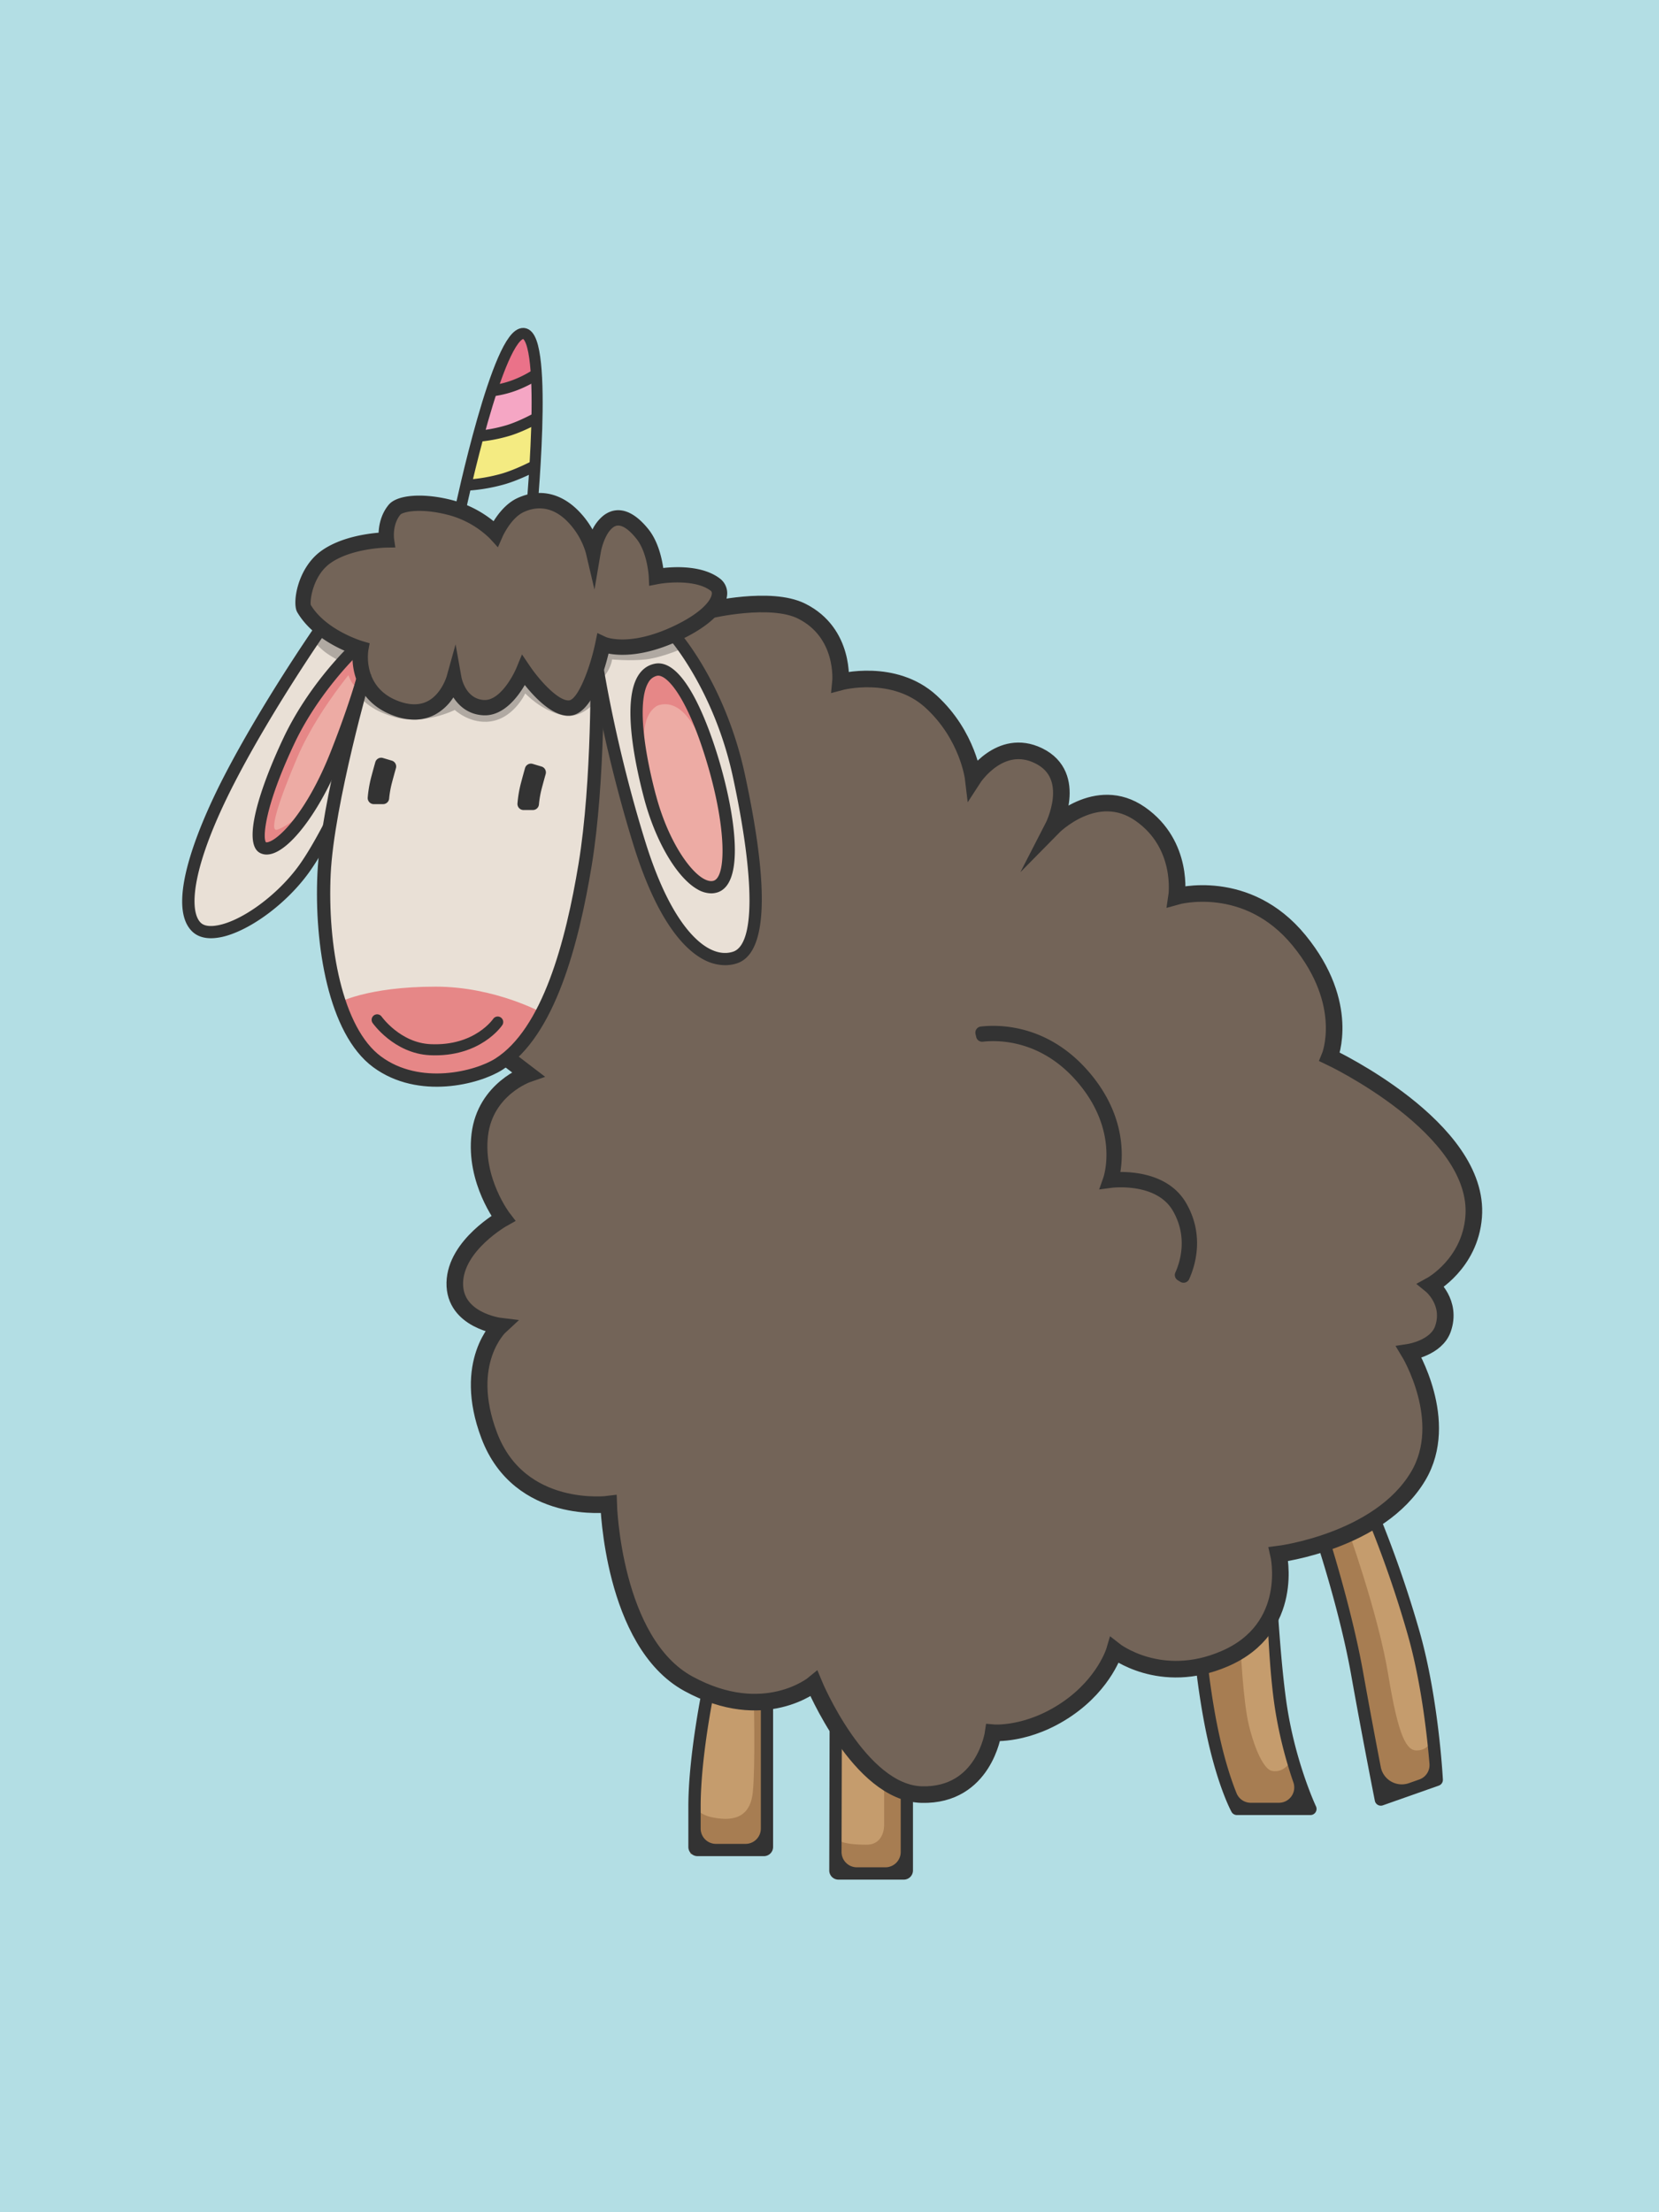 <?xml version='1.0' encoding='utf-8'?>
<svg xmlns="http://www.w3.org/2000/svg" viewBox="0 0 1500 2000"><defs><style>.cls-1{fill:#b3dee4;}.cls-2{fill:#f4eb82;}.cls-3{fill:#f5a6c4;}.cls-4{fill:#ea7289;}.cls-10,.cls-15,.cls-16,.cls-5{fill:none;stroke:#333;stroke-miterlimit:10;}.cls-15,.cls-5{stroke-width:10px;}.cls-6{fill:#c59c6d;}.cls-7{fill:#736458;}.cls-8{fill:#333;}.cls-9{fill:#a77d52;}.cls-10{stroke-width:15px;}.cls-11{fill:#e9e0d6;}.cls-12{fill:#b0a9a2;}.cls-13{fill:#e68787;}.cls-14{fill:#edaba4;}.cls-15{stroke-linecap:round;}.cls-16{stroke-width:12px;}</style></defs><title>Sheep</title><g id="BG"><rect class="cls-1" width="1500" height="2000"/></g><g id="Horn"><polygon class="cls-1" points="423 439 418 460 448.06 477.88 484 444 486 423 423 439"/><polygon class="cls-2" points="434.29 394.64 425 436 455 435 487 417 482.8 379.21 434.29 394.64"/><polygon class="cls-3" points="446.99 353.05 435 393 461 390 487 374 487 341 446.99 353.05"/><polygon class="cls-4" points="474 300 449 333 451 355 488 340 479 301 474 300"/><path class="cls-5" d="M416.45,459.77S450.5,299.5,473.5,301.5s6.29,170.42,6.29,170.42-17.74,10.86-32.64,8.89-30.78-20.18-30.78-20.18"/><path class="cls-5" d="M421.69,438.64A154.66,154.66,0,0,0,455,433c13.74-4,28.84-12.06,28.84-12.06"/><path class="cls-5" d="M429,394.64A135.52,135.52,0,0,0,460.09,389C472.9,385,487,376.94,487,376.94"/><path class="cls-5" d="M442,353.64A89.92,89.92,0,0,0,466.12,348,104,104,0,0,0,487,337"/></g><g id="Body"><path class="cls-6" d="M644.43,1526.67s-14.21,55.88-16.52,97.42-3.69,52.16-3.69,52.16l71.54-7.39v-129.7Z"/><polygon class="cls-6" points="758.31 1566.51 758.31 1692.17 817.16 1690.44 817.16 1620.51 758.31 1566.51"/><path class="cls-6" d="M1084.41,1508s4.22,53.41,13.85,77.55,26.65,53,26.65,53l62.32-3.11s-19.16-36.26-27-90.36-8.44-79.54-8.44-79.54Z"/><path class="cls-6" d="M1194.5,1390s28.38,79.71,35.31,127.74,17,112.89,17,112.89l52.27-19.76s-5.88-90-20.42-140.55-41.53-98.77-41.53-98.77Z"/><path class="cls-7" d="M538.74,620.32s8.9,107.4-22.36,200.47S458,952.09,458,952.09l15.06,23.68s-39.06,14-39.06,52.08,18.82,72.94,18.82,72.94-56,43.77-40,73.89S452.38,1201,452.38,1201s-48.47,71.53,3.3,121.41S554,1360.56,554,1360.56s-3.77,94.59,54.12,149.65,132.23,16.46,132.23,16.46,42.36,111.54,107.77,92.24,47.06-52.4,47.06-52.4,33.88,3.46,75.76-26.19,39.53-48.94,39.53-48.94,53.65,35.77,114.35-.47,26.83-90.35,26.83-90.35,65.41,1.88,111.53-42.35,15.53-136,15.53-136,26.82-6.59,26.82-25.42-8.21-37.11-8.21-37.11,57.62-40.06,29.39-95.12S1203,954.91,1203,954.91s11.29-80.47-37.65-117.65-103.06-29.17-103.06-29.17-1.88-56-31.52-75.77-73.89,7.06-73.89,7.06,10.36-48-15.53-57.41-62.11,12.24-62.11,12.24-4.71-33-38.12-61.18-80.94-18.82-80.94-18.82-3.3-43.77-25.89-58.36-90.64-7.71-90.64-7.71l-28.3,28.18S660.11,639,673.09,740.79s.47,121.42.47,121.42-18.93,12-38.59,0-51.27-64-64.93-118.12S538.74,620.32,538.74,620.32Z"/><path class="cls-8" d="M1067.23,1158.86l-2.36-1.45a5.53,5.53,0,0,1-2.14-7c4.17-9.29,11.54-32-2.31-55.84-15-25.8-55-20.76-55.4-20.71l-11.21,1.5,3.76-10.67c.6-1.74,14.46-43.9-25-88.26-32.67-36.71-70.63-36.18-83.92-34.65a5.51,5.51,0,0,1-6-4.26l-.62-2.7a5.53,5.53,0,0,1,4.76-6.75c15.82-1.84,59.18-2.34,96.11,39.15,33.82,38,32.94,75.21,30.07,92.34h.55c15.57,0,44.64,3.53,58.89,28,17.11,29.41,8,57.36,2.76,68.89A5.52,5.52,0,0,1,1067.23,1158.86Z"/><path class="cls-9" d="M681.55,1535.32s1.54,60.85-.9,85c-2.48,24.58-20,26.48-38.31,22.33-6.68-1.52-12.4-6.24-12.4-6.24s-1.22,27.18,6.22,33.58,52.8,8.66,55.39,0,3.06-136.91,3.06-136.91l-7.27-1.39Z"/><path class="cls-9" d="M799.39,1608.16v42.47s.06,16.93-15.47,17.08c-25.27.23-28-5.66-28-5.66s-2.46,27.35,4.69,29.89,56.55.23,56.55.23l.92-70.71Z"/><path class="cls-9" d="M1217.56,1379.56s28.45,78.36,37.66,134.67,16.59,68.47,25.82,68.32c13.62-.24,14.16-14.09,14.16-14.09l3.84,39-48.46,17.08-28.16-127.86-27.31-107Z"/><path class="cls-9" d="M1121.56,1486.56s2.14,50.75,7.68,73.37S1143,1599.65,1150,1601c11.78,2.3,17.54-9.69,17.54-9.69l15.23,45.23-65.55-4.09-22.61-59.61-10.16-68.39Z"/><path class="cls-8" d="M690.69,1678.09h-60a8.31,8.31,0,0,1-8.31-8.31v-36.46c0-47.12,13.13-109.61,13.69-112.25l10,6.66c-.13.63-12.56,59.64-12.56,105.59v19.85A13.84,13.84,0,0,0,647.3,1667h26.77a13.84,13.84,0,0,0,13.85-13.84v-116.4H699v133A8.31,8.31,0,0,1,690.69,1678.09Z"/><path class="cls-8" d="M817.16,1699.32H758.08a8.3,8.3,0,0,1-8.3-8.33l.32-131,11.08,0-.29,114.29a13.86,13.86,0,0,0,13.85,13.89h25.8a13.85,13.85,0,0,0,13.85-13.85v-52.94h11.08V1691A8.31,8.31,0,0,1,817.16,1699.32Z"/><path class="cls-8" d="M1184.81,1640.93h-66.47a5.52,5.52,0,0,1-4.85-2.86h0c-.47-.85-11.57-21.26-21.33-64.46-7.42-32.87-11.15-68.44-11.18-68.79l11-1.14c0,.35,3.69,35.28,11,67.49,5.3,23.47,11,40,15.06,50a13.79,13.79,0,0,0,12.84,8.66h25.47a13.85,13.85,0,0,0,13.09-18.38,390.35,390.35,0,0,1-16.4-65.22c-5.88-36.73-7.2-90.84-7.24-91.47l8.93-9.4c0,.62,3.46,63,9.24,99.12,8.09,50.63,25.67,88.14,25.85,88.51h0A5.53,5.53,0,0,1,1184.81,1640.93Z"/><path class="cls-8" d="M1250.34,1632.14a5.52,5.52,0,0,1-7.27-4.14h0c-.11-.56-11.21-56.63-21.48-114.18-10.2-57.11-31.1-120.06-31.33-120.73l10.42-6c.22.68,21.48,66.91,31.81,124.78,5.74,32.16,11.74,63.84,15.93,85.61a19.37,19.37,0,0,0,25.48,14.6l9.38-3.3a13.83,13.83,0,0,0,9.19-14.18c-2-24-7.25-73-19.52-116.24a1002.53,1002.53,0,0,0-37.48-107.83l9.67-5.59a1029.93,1029.93,0,0,1,38.46,110.39c17.28,60.84,20.94,132.77,21,133.49h0a5.53,5.53,0,0,1-3.69,5.49Z"/><path class="cls-10" d="M455,954,477.26,971s-38.52,13.29-43.47,54.94S455,1101.5,455,1101.5s-43.06,24-43.79,58.18,41,39.23,41,39.23-35.06,32.24-9.89,98.83c27.48,72.67,108,62.11,108,62.11s3.53,124.94,72.11,162.37,113.54,0,113.54,0,40.94,98.81,97.41,100.22S898,1566.51,898,1566.51s31.36,2.81,66.89-21.48c34.2-23.38,42.83-53,42.83-53s41.41,32.56,99.41,7.63c64.58-27.75,48.82-94.6,48.82-94.6s91.17-11.29,126.35-70.59c29.52-49.73-8.3-112-8.3-112s24.6-3.76,30.62-21c8.39-24-10.67-39.53-10.67-39.53s35.11-19.16,38.47-61.76c6.36-80.47-130.23-144.71-130.23-144.71s19.76-47.29-27.53-105.17-110.83-39.89-110.83-39.89,7.06-46.58-32.82-74.47-79.06,12-79.06,12,24.09-46.73-13-64.73c-34.79-16.9-59,20.55-59,20.55s-4.59-38.76-38.12-69.46-81.88-17.75-81.88-17.75,4.47-44.31-35.25-64.09c-27.92-13.91-83-.83-83-.83"/></g><g id="Head"><path class="cls-11" d="M289.05,574.54s-68.39,95.07-94.44,162.05-31.39,95.91-16.53,104.95S255,830.85,292.4,762s66.35-155.74,66.35-155.74l-14.13-19Z"/><path class="cls-12" d="M284,580s6,7,12,11a103.91,103.91,0,0,0,10,6l8-8-26-14Z"/><path class="cls-13" d="M320.26,591.11s-41.13,33.94-64.09,93.32-24.85,75.31-17.8,79.76,42.3-19.91,61.06-64.73,31.26-106.32,31.26-106.32Z"/><path class="cls-14" d="M331.29,591.05s-41.71,45.2-62.37,93.44c-17.62,41.17-25.49,67.54-18.51,65.65s31.5-15.88,50.58-55.36,37.75-102,37.75-102Z"/><path class="cls-13" d="M312,598.94A55.67,55.67,0,0,0,317,615c2.61,5.22,8,9,8,9l8.18-9.71L324,591Z"/><path class="cls-8" d="M204.59,846.08a54.82,54.82,0,0,1-10.53,2c-10.78.94-17-2.73-20.33-6C147.41,816.5,185.41,734.91,203,701c34.32-66.23,81.37-134,81.84-134.65l9.09,6.33c-.47.68-47.12,67.84-81.09,133.42-40.32,77.8-42.08,117.64-31.35,128.11,2.42,2.36,6.34,3.33,11.64,2.86,22.21-1.92,56.86-26.47,77.24-54.73,31.94-44.27,82.18-169.81,82.68-171.07l10.29,4.1c-2.08,5.21-51.25,128.07-84,173.45C259.86,815.82,229,839,204.59,846.08Z"/><path class="cls-8" d="M245.85,771.85c-5.24,1.51-8.93.35-11.15-.94-15.83-9.24.68-59.44,21.4-103.34,23-48.82,59-83,60.55-84.41l7.6,8.06c-.36.34-36,34.22-58.13,81.08-27.73,58.73-28.5,85.93-25.64,89.19a5.94,5.94,0,0,0,2.83-.45c10.52-3.64,34.91-28.86,55.55-81,23.09-58.38,29.61-90.51,29.67-90.83l10.87,2.15c-.27,1.34-6.73,33.3-30.24,92.75C291.38,729,265.79,765,246.93,771.51,246.56,771.63,246.2,771.75,245.85,771.85Z"/><path class="cls-11" d="M324.19,618.31s-44.77,168.94-24.46,246.48S327.52,951.21,338,959c30,22,97.65,16.94,106,9,40-38,56-77,75-144.75,17-60.84,20.07-214.94,20.07-214.94Z"/><path class="cls-12" d="M326.27,630.51s6.54,10.94,30.46,17.8c26.55,7.62,54.45-6.46,54.45-6.46s12.06,11.39,28.9,10.69c23.7-1,34.82-25.69,34.82-25.69s14.07,15.53,34,19.85c17,3.69,28.75-11.73,28.75-11.73L406.35,572.15Z"/><path class="cls-7" d="M277.46,544.23s-5.08-29.8,19.27-42.07,52.49-19.85,52.49-19.85-6.4-23.3,19.6-26.56,81.09,22.94,81.09,22.94,13.93-32.83,41.21-25.88,47.93,35.63,47.93,35.63,4.57-21.79,20.18-20.21,40.53,50.38,40.53,50.38,52,.29,50.77,17.66S635,566,606.63,574.81s-63,13.55-63,13.55-14.17,55.74-27,55.31-46-31.77-46-31.77-12.16,33.07-31.2,30-33.78-17.62-33.78-17.62-12.26,26.11-39.26,19.44-47.78-57.55-47.78-57.55-14.88-5.2-27-13.85S277.46,544.23,277.46,544.23Z"/><path class="cls-11" d="M542.29,603.77S557.87,709,585.22,777.9,643,878.64,664.49,868.6s23.89-61.27,17-105.93-29.77-130.14-47.77-157.15-26-34.64-26-34.64-6.85,14.85-25.62,14.54-42.23,2.43-42.23,2.43Z"/><path class="cls-13" d="M590.06,609.31s-17.2,5.54-14.48,41.89,12.25,80.14,31.1,111.12S643,809.69,652,802.1s7.61-79.24-4.5-115.59S619.14,600.66,590.06,609.31Z"/><path class="cls-13" d="M305,907s26-15,89-15c54,0,97,24,97,24s-32.07,50.34-56.51,53.8S379,981,341.85,960.34C316.08,946,305,907,305,907Z"/><path class="cls-14" d="M595.52,637.51s-15.39,4.68-13,35.42,11,67.78,27.83,94S642.92,807,651,800.55s6.82-67-4-97.76S621.54,630.19,595.52,637.51Z"/><path class="cls-12" d="M617.21,586.23s-18.84,8.31-33.38,9.93-30.46,0-30.46,0,0,3-3,9.1-9.24,11.2-9.24,11.2l6.27-29.38L611.54,580Z"/><path class="cls-8" d="M374.71,650.61a54.33,54.33,0,0,1-17.83-3.26c-32.16-11.19-39-38.85-38.1-56.11-11.41-4.2-37.22-15.76-50.07-37.85-4.72-8.1.15-39.77,21.66-55.28,16.78-12.11,40.31-15.54,51.95-16.51.29-6.71,2.07-16.7,9.07-25.2,7.54-9.16,30.93-11,56.89-4.39a99.5,99.5,0,0,1,38,19.19c4.29-6.89,11.55-16.25,21.46-20.84,18.81-8.72,37.89-5.19,53.73,9.93a79.42,79.42,0,0,1,14.23,18.39,37.25,37.25,0,0,1,10-12.65c7-5.39,21.64-11,40.41,12.22,8.84,10.92,12.26,26.19,13.56,35.25,12.14-1.34,36.18-2.11,51.41,9.67a16.63,16.63,0,0,1,6.28,15.36c-1.53,13.79-16.76,28.12-42.89,40.36-31.52,14.76-53.31,14.07-64.25,12-4.56,18.83-15.71,54.62-34.73,56.11-15.23,1.25-31.69-16-41-27.71-6.74,11.51-19.68,28.28-37.41,27.38-13.2-.63-21.88-8.05-27.15-16.18a45.91,45.91,0,0,1-16.73,15.63A39.29,39.29,0,0,1,374.71,650.61Zm-41.62-62.93c-.25,1.41-5.64,34.77,28.34,46.59,9.79,3.41,18.32,3.27,25.34-.4,12.3-6.44,16.91-21.94,17-22.09l8.15-29.24,5.34,29.88c.14.77,3.89,19.65,20.52,20.44h.61c13.56,0,25.25-21.06,28.66-29.31l4.91-11.9,7.22,10.65c9,13.28,25.83,31.58,35.27,30.91,7.79-.61,18.84-28.07,23.88-52.32l1.78-8.59L548,576c.13.05,21.06,8.81,60.59-9.7,24.71-11.57,34.29-23,35-29.33.19-1.73-.39-2.43-1-2.88-13-10-38.85-7.7-47.74-6l-7.9,1.55-.35-8c0-.22-1.12-22.17-11.28-34.72-13.09-16.17-19.2-11.48-21.21-9.94-6.69,5.13-10.13,17.85-10.89,22.32L537.5,533l-7.83-33.21a67.89,67.89,0,0,0-17.78-29.46c-14.66-14-28.95-11.74-38.35-7.39-11.59,5.37-19,21.95-19.07,22.12l-4.29,9.74L443,486.92a84.78,84.78,0,0,0-38.12-21.49c-26-6.59-40.71-2.39-42.84-.19-7.49,9.09-5.76,21.75-5.74,21.88l1.14,7.83-7.91.12c-.32,0-32,.54-51.07,14.27C283.3,520.29,280.08,542,281,546.91c13.79,23,46.89,32.8,47.22,32.9l6,1.73Z"/><path class="cls-8" d="M655.6,872.6a41.64,41.64,0,0,1-19.25-5c-17.1-8.94-42-34.17-63.58-103.6-27-87.1-38.27-160.54-38.38-161.27l11-1.65c.11.72,11.22,73.38,38,159.63C604.86,830,629,851.23,641.48,857.75c7.44,3.89,14.59,4.79,21.22,2.69,19.95-6.32,19.93-65.34,0-157.88-17-78.89-57.35-124.67-57.75-125.12l8.25-7.38c1.74,1.94,42.68,48.44,60.32,130.17,22.59,104.6,20.09,162-7.43,170.77A34.59,34.59,0,0,1,655.6,872.6Z"/><path class="cls-8" d="M346.32,727H338a5.53,5.53,0,0,1-5.52-6,108.93,108.93,0,0,1,3.13-18.33c1.53-5.77,2.81-10.37,3.72-13.6a5.53,5.53,0,0,1,6.92-3.79l8,2.39a5.51,5.51,0,0,1,3.74,6.79c-.89,3.15-2.13,7.62-3.6,13.17A88.88,88.88,0,0,0,351.84,722,5.52,5.52,0,0,1,346.32,727Z"/><path class="cls-8" d="M481.74,732.33h-8.35a5.52,5.52,0,0,1-5.51-6A107.08,107.08,0,0,1,471,708c1.53-5.76,2.8-10.37,3.72-13.6a5.53,5.53,0,0,1,6.92-3.79l8,2.39a5.54,5.54,0,0,1,3.74,6.8c-.89,3.14-2.13,7.62-3.6,13.16a89.25,89.25,0,0,0-2.5,14.34A5.52,5.52,0,0,1,481.74,732.33Z"/><path class="cls-8" d="M643,807.65a25,25,0,0,1-12.23-3.55c-18.69-10.46-38.15-43.53-48.4-82.27h0c-8.25-31.18-19.95-87-5.59-110.68,3.59-5.92,8.57-9.64,14.81-11,27.71-6.26,50.27,59.27,58.68,87.71,14.84,50.21,23.26,111.5-1.87,119A18.62,18.62,0,0,1,643,807.65ZM593.11,719c10.47,39.55,29.61,67.89,43.1,75.45,3.49,1.95,6.53,2.56,9,1.81,11.34-3.4,11.81-46.52-5.56-105.29-18.37-62.12-37.37-81.88-45.63-80a12,12,0,0,0-7.77,6c-8.8,14.5-6.25,52.67,6.83,102.09Z"/><path class="cls-15" d="M341,922s18,25.61,48,27c43,2,61-25,61-25"/><path class="cls-16" d="M329.92,608.31S296,726,293,790s10,142,48,170,90.5,14.5,110,2.12C496.26,933.4,517.37,852.19,529,782c12.53-75.65,10.87-182.31,10.87-182.31"/></g></svg>